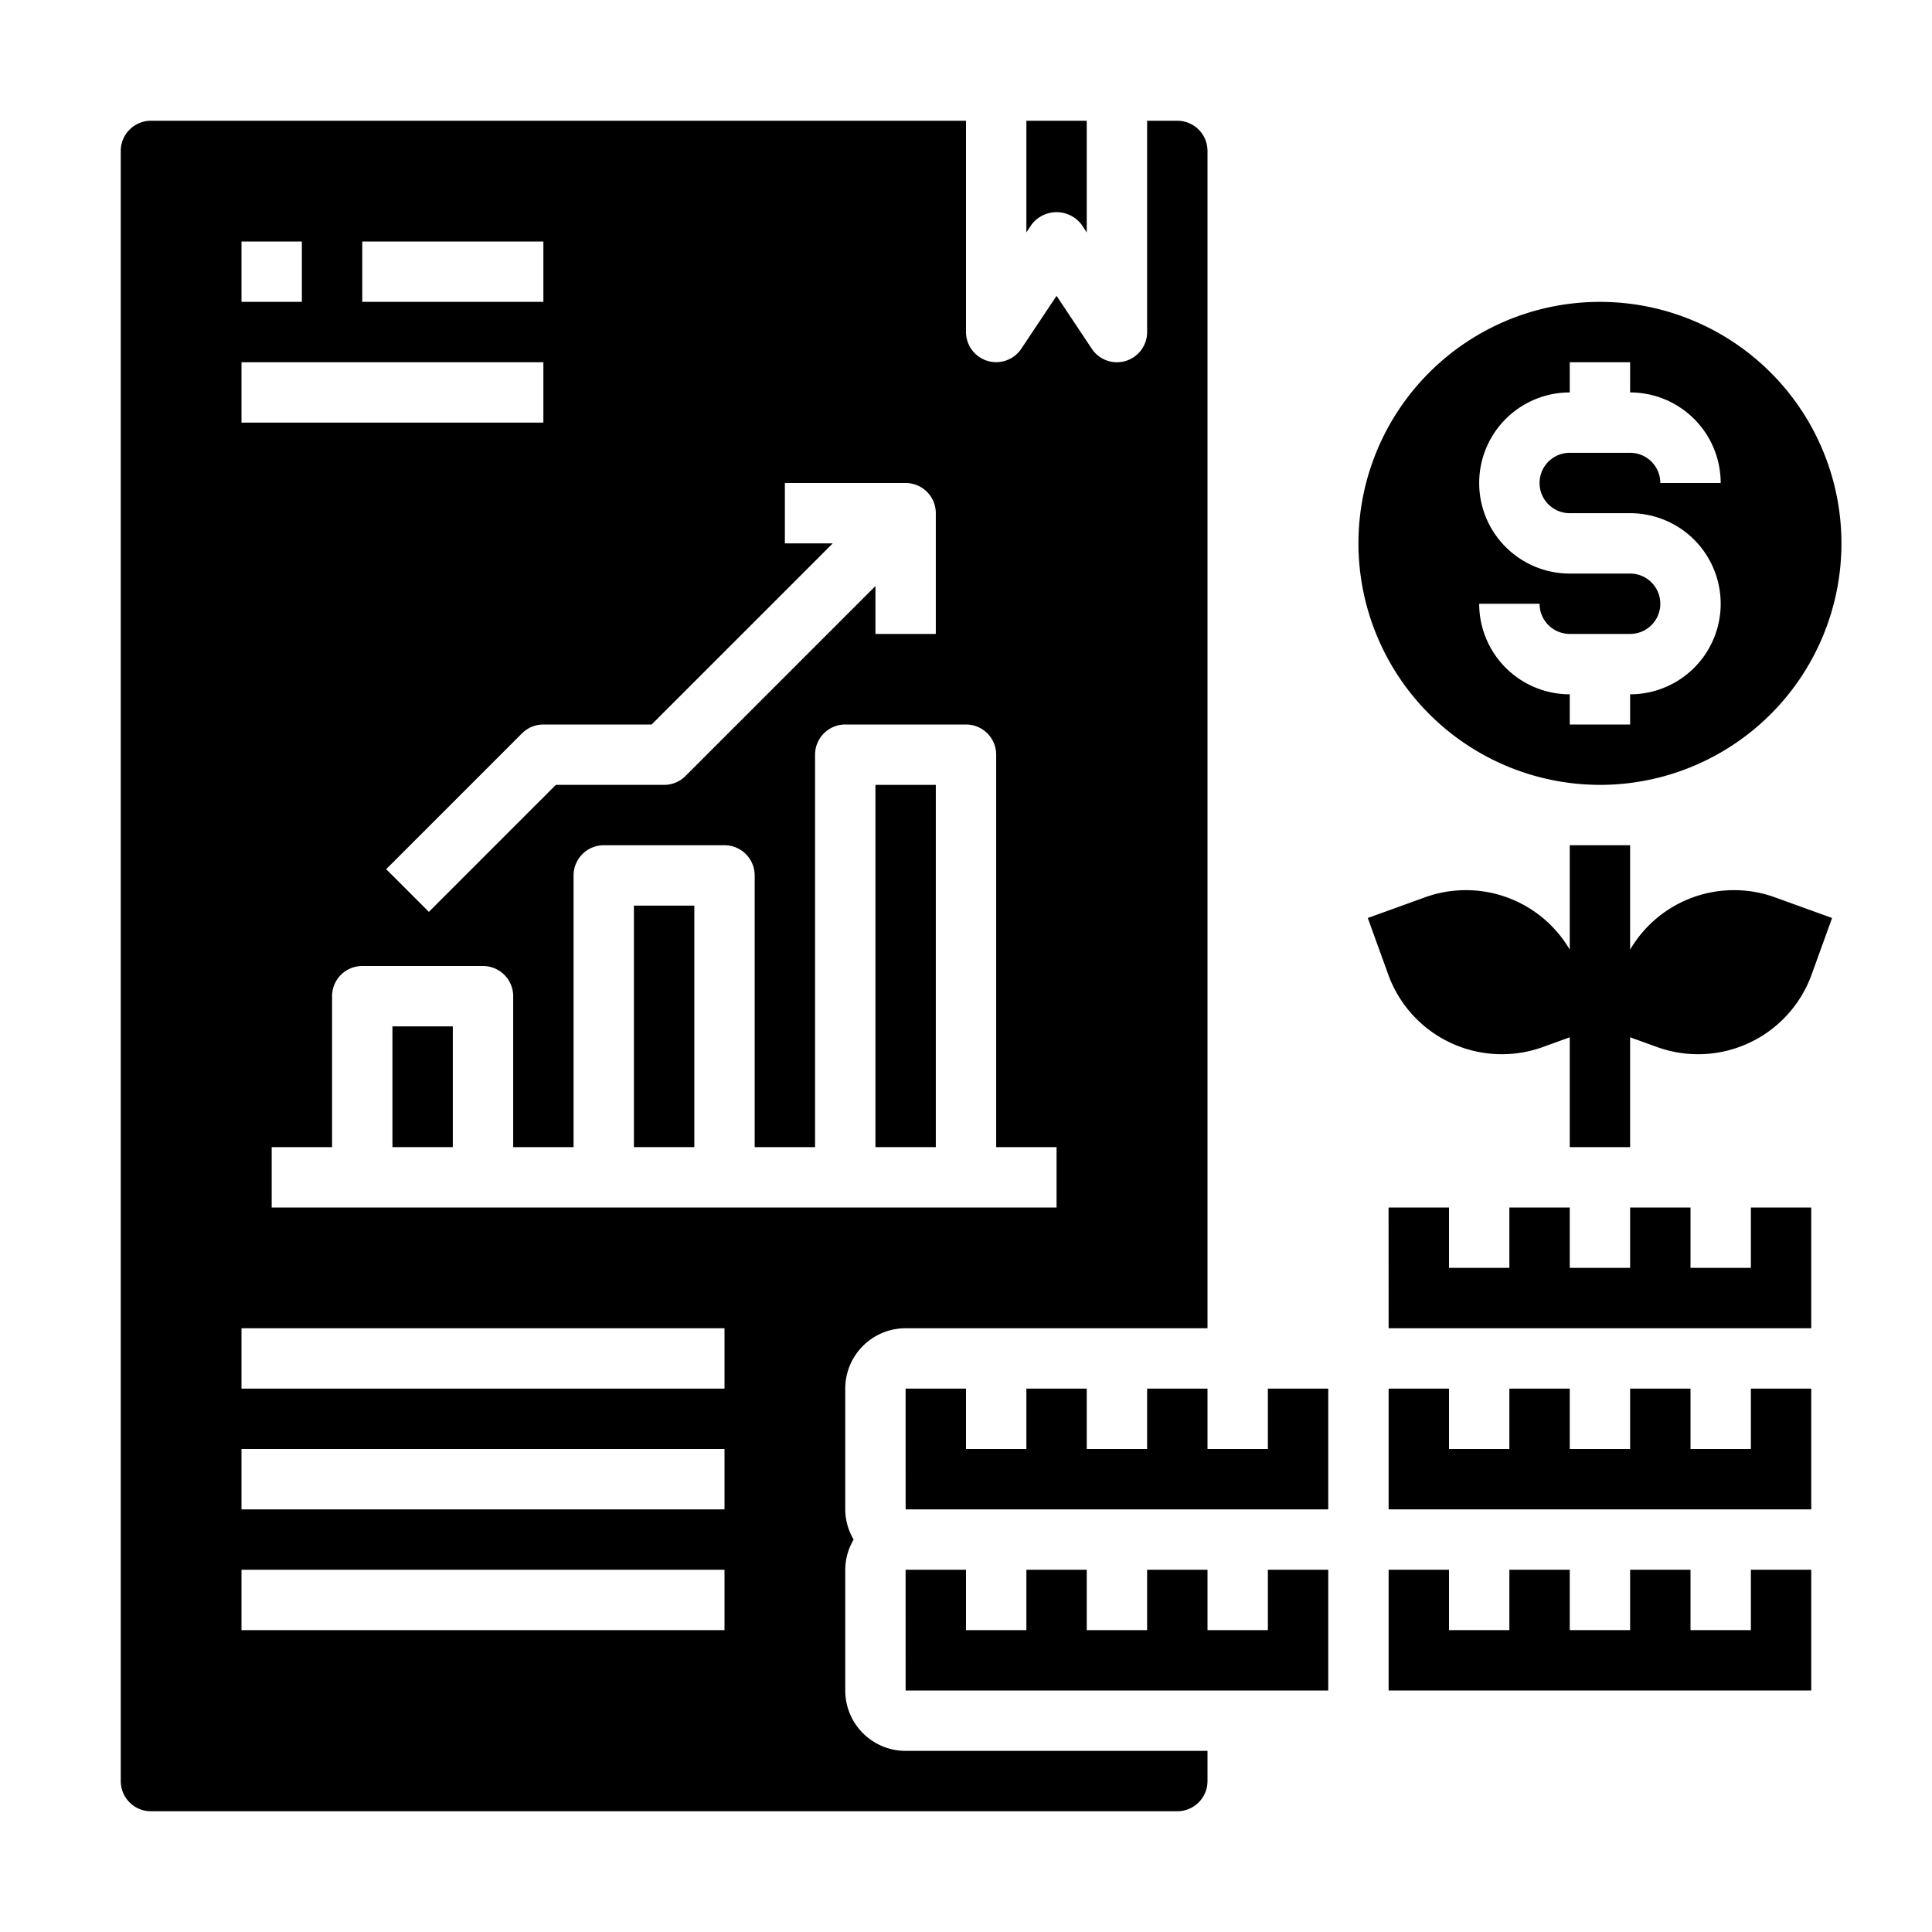 <svg xmlns="http://www.w3.org/2000/svg" viewBox="0 0 64 64" x="0px" y="0px"><g data-name="Analysis-Report-Marketing-Money Tree-Coins"><path d="M53,26a8,8,0,1,0-8-8A8.009,8.009,0,0,0,53,26Zm1-7H52a3,3,0,0,1,0-6V12h2v1a3,3,0,0,1,3,3H55a1,1,0,0,0-1-1H52a1,1,0,0,0,0,2h2a3,3,0,0,1,0,6v1H52V23a3,3,0,0,1-3-3h2a1,1,0,0,0,1,1h2a1,1,0,0,0,0-2Z"></path><path d="M5,60H39a1,1,0,0,0,1-1V58H30a2,2,0,0,1-2-2V52a1.978,1.978,0,0,1,.278-1A1.978,1.978,0,0,1,28,50V46a2,2,0,0,1,2-2H40V5a1,1,0,0,0-1-1H38v7a1,1,0,0,1-1.832.555L35,9.8l-1.168,1.752A1,1,0,0,1,32,11V4H5A1,1,0,0,0,4,5V59A1,1,0,0,0,5,60ZM33,25V38h2v2H9V38h2V33a1,1,0,0,1,1-1h4a1,1,0,0,1,1,1v5h2V29a1,1,0,0,1,1-1h4a1,1,0,0,1,1,1v9h2V25a1,1,0,0,1,1-1h4A1,1,0,0,1,33,25Zm-7-7V16h4a1,1,0,0,1,1,1v4H29V19.414l-6.293,6.293A1,1,0,0,1,22,26H18.414l-4.207,4.207-1.414-1.414,4.5-4.5A1,1,0,0,1,18,24h3.586l6-6ZM12,8h6v2H12ZM8,8h2v2H8Zm0,4H18v2H8ZM8,44H24v2H8Zm0,4H24v2H8Zm0,4H24v2H8Z"></path><rect x="29" y="26" width="2" height="12"></rect><rect x="13" y="34" width="2" height="4"></rect><path d="M34.168,7.445a1.039,1.039,0,0,1,1.664,0L36,7.7V4H34V7.7Z"></path><rect x="21" y="30" width="2" height="8"></rect><polygon points="42 48 40 48 40 46 38 46 38 48 36 48 36 46 34 46 34 48 32 48 32 46 30 46 29.999 46 30 50 44 50 44 46 42 46 42 48"></polygon><polygon points="58 42 56 42 56 40 54 40 54 42 52 42 52 40 50 40 50 42 48 42 48 40 46 40 45.998 40 46 44 60 44 60 40 58 40 58 42"></polygon><polygon points="60 46 58 46 58 48 56 48 56 46 54 46 54 48 52 48 52 46 50 46 50 48 48 48 48 46 46 46 46 50 60 50 60 46"></polygon><polygon points="44 52 42 52 42 54 40 54 40 52 38 52 38 54 36 54 36 52 34 52 34 54 32 54 32 52 30 52 29.999 52 30 56 44 56 44 52"></polygon><polygon points="60 52 58 52 58 54 56 54 56 52 54 52 54 54 52 54 52 52 50 52 50 54 48 54 48 52 46 52 46 56 60 56 60 52"></polygon><path d="M58.81,29.73A3.988,3.988,0,0,0,54,31.458V28H52v3.458a3.988,3.988,0,0,0-4.81-1.728l-1.88.68.68,1.88a4,4,0,0,0,5.13,2.39l.88-.318V38h2V34.362l.88.318a4,4,0,0,0,5.13-2.39l.68-1.88Z"></path></g></svg>